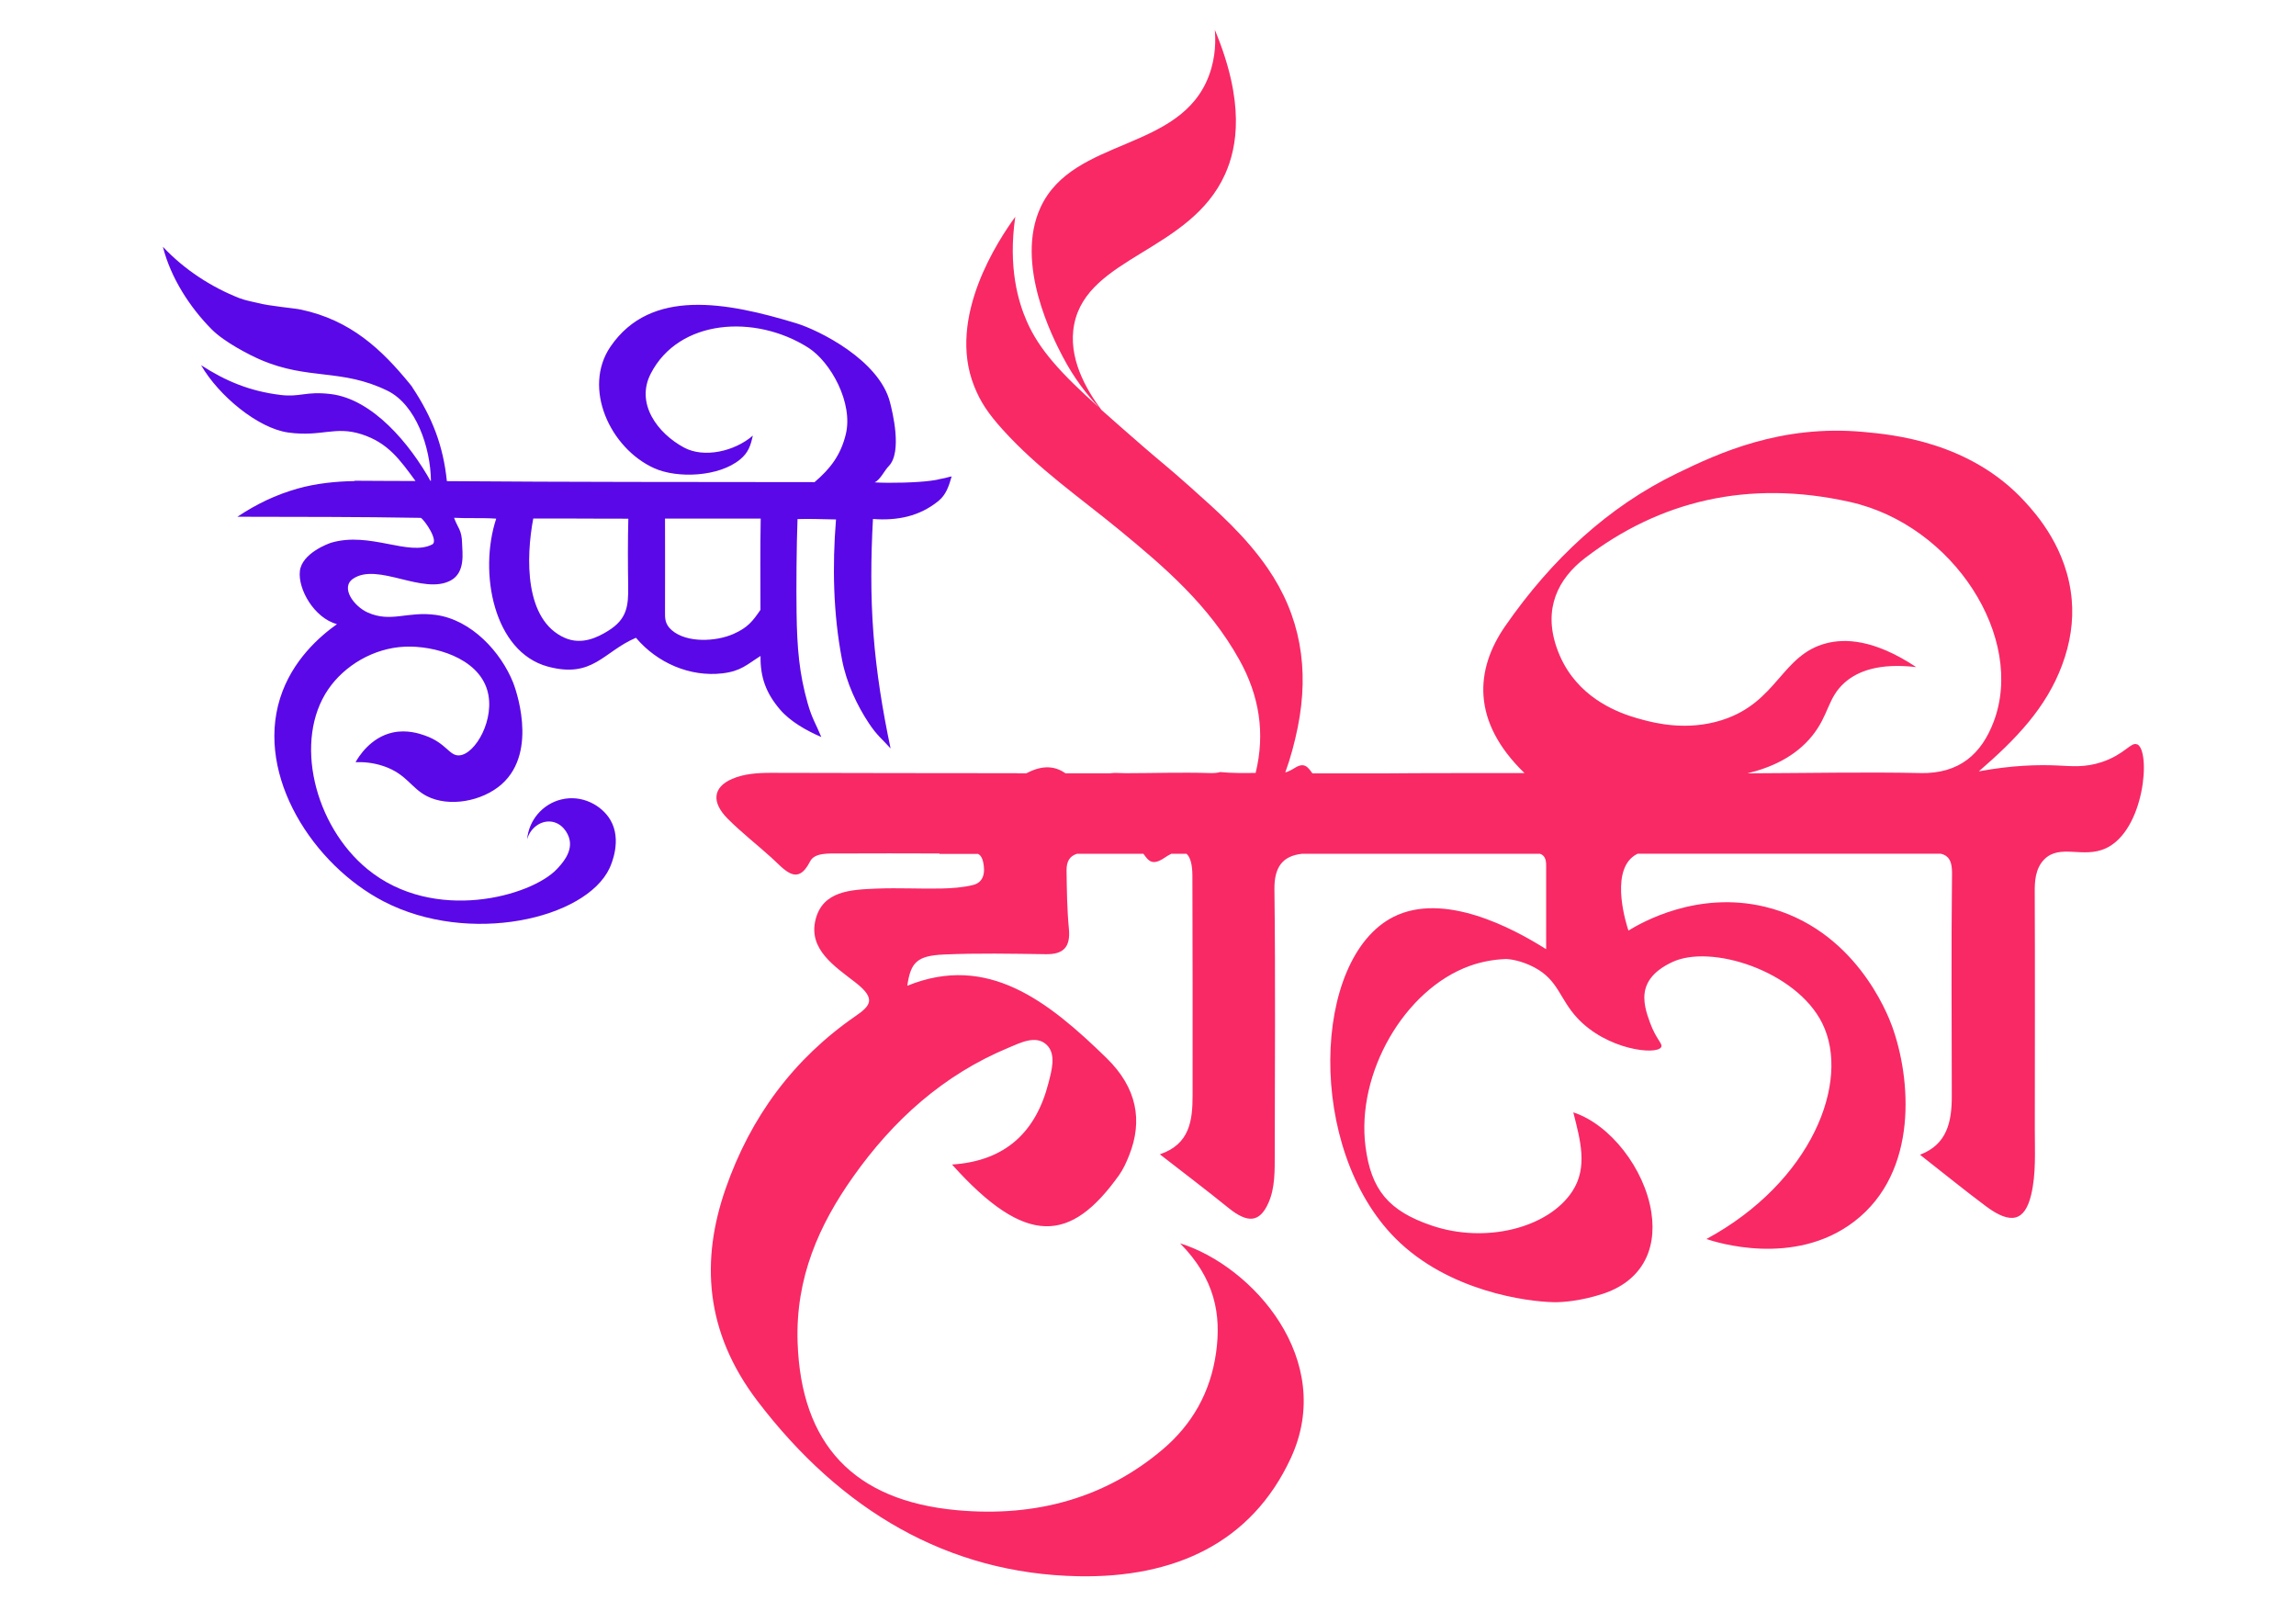<?xml version="1.0" encoding="UTF-8"?>
<svg width="2245" height="1587" version="1.2" viewBox="0 0 1683.8 1190.3" xmlns="http://www.w3.org/2000/svg" zoomAndPan="magnify">
 <defs>
  <clipPath id="a">
   <path d="m119.39 180h578.61v498h-578.61z"/>
  </clipPath>
  <clipPath id="b">
   <path d="m521 21.828h1052v1134.2h-1052z"/>
  </clipPath>
 </defs>
 <g id="c">
  <g clip-path="url(#a)">
   <path d="m653.12 548.83c-5.898-27.98-10.434-55.934-12.586-84.207-2.148-28.27-1.859-55.902-0.348-84.059 17.758 1.336 34.035-1.832 48.047-13.223 5.723-4.648 7.731-11.242 9.676-18.016-3.312 0.668-3.488 1.02-7.234 1.688-3.75 0.668-1.512 0.609-8.402 1.539-9.359 1.277-29.238 1.891-40.777 1.164 4.184-2.066 7.121-8.719 10.203-11.828 10.316-10.402 2.555-40.648 1.074-46.578-7.762-31.324-52.609-53.348-68.824-58.258-51.156-15.547-106.7-26.035-136.2 17.055-20.84 30.395-0.293 74.793 32.172 89.293 16.832 7.523 47.145 6.363 62.754-6.422 6.336-5.172 7.875-10.605 9.418-17.551-13.285 11.535-35.723 16.707-50.488 8.746-19.445-10.488-35.691-32.281-24.355-54.219 20.605-40.012 76.41-43.703 115.36-19.09 16.684 10.547 33.277 40.738 27.641 63.664-3.777 15.398-11.395 25.191-22.875 35.012-89.898-0.117-179.8-0.027-269.66-0.727-2.676-25.832-10.551-46.52-25.316-68.777-0.32-0.492 0.812 0.727-1.977-2.672-20.723-25.34-43.336-46.578-79.695-54.336-5.293-1.133-23.137-2.527-32.148-4.969-1.859-0.496-8.457-1.656-13.02-3.43-20.781-8.195-40.43-20.949-56.125-37.688 5.844 22.984 19.852 44.488 35.75 60.527 9.562 9.645 28.395 19.117 35.895 22.344 35.168 15.137 59.234 6.219 92.98 22.664 20.926 10.199 31.652 41.375 31.973 66.102-3.316 0.438-7.269 0.031-10.812 0.176 3.543 0.176 7.644 0.496 10.867 0.582-15.547-28.07-42.957-60.758-73.648-64.391-18.281-2.18-22.266 2.441-36.711 0.668-22.406-2.758-40.078-10.051-58.273-21.82 12.934 22.461 41.793 46.316 63.914 49.367 24.441 3.371 34.18-4.996 53.77 1.277 19.59 6.305 28.191 18.828 39.586 34.289-15.055 0-29.762-0.148-44.672-0.203 0 0.055 0.027 0.172-0.031 0.23-13.863 0.234-28.512 1.773-41.648 5.492-16.508 4.68-30.258 11.391-44.297 20.688 44.906 0.117 89.668 0 134.57 0.812 3.137 2.125 13.223 17 8.254 19.527-17.238 8.805-45.547-9.645-73.914-1.336-2.062 0.609-21.566 7.699-23.078 20.832-1.512 13.137 10.32 34.258 27.176 38.938-12.352 8.773-32.957 26.414-41.734 54.48-17.848 57.215 24.617 122.16 75.973 148.8 62.781 32.57 148.23 12.812 165.67-24.293 1.281-2.731 9.332-20.746 0.609-35.477-6.305-10.695-20.867-18.742-36.125-14.938-13.605 3.371-23.688 15.168-24.91 29.262 2.324-8.484 9.969-13.859 17.438-13.074 7.644 0.781 12.676 7.785 13.777 13.684 1.746 9.355-6.016 17.578-9.414 21.184-18.691 19.785-90.047 40.039-138.9 0-38.863-31.848-54.441-94.492-28.66-132 11.801-17.172 32.988-30.105 56.066-31.121 21.363-0.93 53.305 7.961 60.426 31.758 6.277 20.98-8.633 47.219-20.547 47.945-7.324 0.434-9.391-9.039-25.113-14.559-3.836-1.363-13.02-4.473-23.484-2.238-16.625 3.547-25.402 18.219-27.41 21.793 5.09-0.203 12.73 0.117 21.191 3.109 16.305 5.781 19.648 15.926 31.129 21.793 16.215 8.281 40.484 3.922 54.816-8.715 27.668-24.469 9.328-72.352 8.457-74.504-8.98-22.488-30.52-46.023-56.562-49.656-21.012-2.934-32.93 5.898-50.137-1.801-10.113-4.535-20.285-18.395-10.578-24.844 18.164-12.059 51.328 12.289 71.527 1.336 10.93-5.93 8.43-20.602 8.312-26.906-0.172-10.344-3.137-11.273-5.898-19.031 10.316 0.578 20.055-0.117 30.895 0.637-13.02 39.547-1.887 97.746 37.844 108.47 33.078 8.922 40.664-10.867 64.641-21.125 15.637 18.512 39.703 28.855 63.332 26.094 13.691-1.598 17.965-6.391 28.047-12.754-0.23 15.398 3.84 27.078 14.332 39.34 7.441 8.691 19.27 15.402 30.227 20.109-3.953-9.707-6.801-13.453-9.969-24.668-6.219-21.969-7.82-40.391-8.168-66.746-0.262-17.52-0.059-48.582 0.699-68.398 9.387-0.348 18.832 0.176 28.223 0.262-2.793 34.23-2.035 69.27 4.387 102.71 3.344 17.406 11.016 33.617 19.766 46.812 6.016 9.035 9.562 11.332 15.957 18.477zm-238.86-81.066c-29.734-12.988-28.602-58.812-23.195-87.551 14.477-0.086 42.145 0.117 53.742 0.117s7.41-0.059 15.984 0.059c-0.434 15.605-0.348 33.969-0.113 48.934 0.23 14.992-0.699 24.695-14.941 33.414-7.324 4.504-19.008 10.488-31.477 5.027zm143.46-20.602c-5.812 8.453-9.359 13.074-19.879 17.723-12.762 5.637-34.184 6.742-45.199-2.758-5.258-4.562-4.941-9.184-4.941-13.398 0-23.621 0.117-45.355 0-68.457 12.152 0.059 33.164 0 43.426 0h24.965 1.773c-0.406 22.289-0.203 44.602-0.172 66.859z" fill="#5a08e8"/>
  </g>
  <g clip-path="url(#b)">
   <path d="m1567.3 545.86c-4.449-2.121-9.039 7.352-25.926 12.961-12.527 4.156-22.148 2.965-32.641 2.5-13.547-0.613-32.934-0.262-57.52 4.301 27.234-23.539 49.379-46.52 61.066-77.93 6.043-16.273 8.426-32.227 7.062-47.918-3.258-37.422-25.898-62.672-34.387-71.941-40.227-43.906-96.816-49.137-118.09-51.082-60.891-5.637-106.67 15.602-137.01 30.336-50.633 24.551-91.992 63.051-125.94 111.95-22 31.703-25.199 69.793 14.07 107.83-36.566 0.09-71.066-0.055-105.33 0.262h-50.141c-3.371-4.648-5.898-8.484-12.992-4.008-2.469 1.57-4.766 2.644-6.945 3.312 3.867-10.637 6.832-21.707 9.129-33.039 8.688-42.973 1.973-81.938-22.121-116.84-16.246-23.535-36.562-41.492-56.91-59.625-16.594-14.816-20.52-17.492-34.645-29.781-11.422-9.938-21.449-18.684-30.344-26.645-11.395-15.258-24.762-38.5-19.879-62.852 9.883-49.453 85.016-53.289 110.56-109.77 9.066-19.992 14.766-52.77-7.469-106.06 0.609 7.062 0.871 19.641-4.215 33.387-20.871 56.34-99.605 45.152-123.55 96.785-19.215 41.438 9.387 96.41 16.07 109.25 8.633 16.594 18.66 29 26.77 37.602-27.93-25.137-43.887-42.336-53.074-63.488-6.16-14.18-13.719-39.285-8.34-76.391-11.684 16.125-50.457 73.426-30.113 124.27 4.535 11.332 9.941 19.645 20.898 31.789 26.016 28.852 56.793 49.918 85.832 73.805 32.898 27.078 65.336 54.801 87.746 95.043 14.59 26.211 19.066 53.727 11.918 82.898-8.691 0.117-17.352 0.203-26.016-0.641-1.859 0.613-4.445 0.844-7.965 0.727-20.488-0.609-40.805 0.09-61.211 0.117-3.922 0-8.223-0.465-11.914 0.09h-32.262c-7.383-5.086-16.277-6.539-28.457-0.176-0.172 0.086-0.434 0.117-0.637 0.176h-5.668c-0.523-0.059-1.047-0.09-1.543-0.09-59.961-0.059-119.89-0.086-179.86-0.262-9.996 0-19.762 0.699-28.422 4.445-14.039 6.074-15.406 17.059-3.082 29.348 9.996 9.996 21.273 18.773 31.797 28.273 9.941 9.008 19.066 21.473 28.484 2.875 3.285-6.477 13.426-5.781 21.332-5.809 24.504-0.117 49.004-0.09 73.508 0v0.289h28.336c1.656 0.871 2.996 2.586 3.723 5.871 1.656 7.555 0.637 15.02-7.559 16.996-7.297 1.773-15.199 2.356-22.988 2.527-15.754 0.32-31.711-0.578-47.379 0.059-19.152 0.785-39.73 1.598-44.992 22.84-5.375 21.762 14.098 34.199 29.27 45.996 15.434 11.973 11.102 17.055 0.059 24.668-45.43 31.352-76.938 73.863-95.305 126.66-18.051 51.863-15.551 104.49 23.453 155.68 61.039 80.109 139.6 126.54 235.14 128.4 70.805 1.367 127.07-24.465 155.88-86.473 33.48-72.059-27.816-140.98-81.152-157.66 25.551 25.887 30.316 52.098 26.422 80.109-4.129 29.492-17.758 52.883-39.18 71.043-41.273 34.984-92.078 49.949-150.94 44.543-75.801-6.945-114.2-48.465-116.78-122.85-1.656-47.566 15.754-86.355 40.75-121.66 29.238-41.32 65.918-74.703 114.28-94.754 8.371-3.488 19.793-9.387 27.586-2.004 7.266 6.856 3.66 19.004 1.363 28.008-9.039 35.395-31.039 57.242-70.742 59.801 54.438 60.699 87.164 57.387 122.54 7.731 3.137-4.418 5.434-9.59 7.469-14.762 9.852-24.902 5.871-49.078-16.77-71.133-42.641-41.52-87.082-76.91-146.05-52.91 2.473-17.145 7.094-22.027 26.711-22.926 24.793-1.105 49.934-0.582 74.988-0.234 13.254 0.203 18.051-5.637 16.828-18.625-1.363-14.324-1.539-28.621-1.715-42.859-0.059-6.625 2.356-10.516 7.703-12.172h48.656c3.894 5.547 6.711 8.918 15.605 2.875 1.746-1.191 3.371-2.148 4.914-2.875h11.102c2.848 2.586 4.273 7.988 4.301 16.066 0.148 53.727 0.234 107.45 0.148 161.15-0.031 18.305-2.008 35.797-24.008 43.18 18.164 14.148 34.41 26.41 50.25 39.254 14.273 11.566 23.02 10.781 29.414-3.719 4.856-10.953 4.566-23.391 4.594-35.68 0.059-64.711 0.551-129.33-0.234-194.16-0.203-16.125 5.844-24.465 20.203-26.062h174.62c3.199 1.164 4.477 3.863 4.449 8.457-0.031 19.555 0 39.109 0 61.512-24.387-15.457-75.078-42.453-112.13-23.621-59.789 30.422-63.914 170.01 1.656 235.71 38.918 38.992 96.844 46.402 116.09 46.75 6.508 0.117 19.703-0.871 35.75-6.07 27.551-8.922 40.227-31.004 35.777-59.887-4.883-31.758-30.023-64.359-57.23-73.254 5.117 20.34 10.871 40.246-0.754 57.969-17.586 26.793-63.449 38.531-103.12 25.047-31.48-10.691-44.414-26.094-48.512-57.879-6.945-53.551 28.398-115.27 76.469-132.53 8.168-2.938 17.238-4.68 26.246-5.027 2.297-0.086 11.309 0.93 21.102 6.129 17.73 9.414 18.34 22.957 31.508 37.137 21.742 23.391 57.957 27.34 61.473 21.387 1.48-2.531-3.606-5.523-8.168-18.047-2.324-6.391-5.812-16.008-3.254-24.988 3.227-11.391 14.91-17.113 19.094-19.148 28.426-13.945 91.469 6.219 110.51 44.66 21.156 42.742-7.879 116.46-84.957 158.18 5.93 2.035 64.262 21.125 108.55-12.957 47.465-36.496 41.391-105.25 27.527-143.25-3.258-8.922-27.469-71.711-93.301-87.461-49.613-11.855-90.391 11.621-99.984 17.492-1.598-4.91-12.934-40.68 2.906-53.898 1.105-0.93 2.387-1.773 3.84-2.473h91.555 130.64c1.223 0.262 3.375 0.844 5.09 2.559 2.324 2.293 3.34 6.074 3.281 12.203-0.637 54.277-0.203 108.7-0.172 163.09 0 18.656-3.371 35.336-23.312 42.891 17.148 13.453 32.555 25.977 48.426 37.832 18.164 13.566 28.422 10.98 33.074-8.371 3.691-15.34 2.676-31.785 2.703-47.973 0-58.258 0.203-116.49-0.059-174.77 0-6.219 0.145-16.477 7.062-23.363 11.512-11.477 28.484-0.434 45.023-8.02 28.57-13.133 33.219-71.508 23.047-76.332zm-159.19 21.008c-40.137-0.84-80.074 0.031-126.66 0.207 17.379-4.156 35.254-12.148 47.695-27.691 12.18-15.199 11.133-27.605 23.484-38.676 9.504-8.512 25.258-14.703 52.664-11.535-31.562-20.922-52.75-20.805-65.742-17.523-33.223 8.43-35.84 43.414-76.82 56.402-25.637 8.133-49.004 2.148-58.102-0.293-9.328-2.496-34.934-9.355-51.969-31.934-4.59-6.102-8.371-13.102-11.129-21.152-9.824-28.59 1.133-50.324 20.867-65.465 54.324-41.668 119.52-57.91 194.39-41.113 76.121 17.082 128.67 99.809 105.25 161.29-8.867 23.273-24.852 38.121-53.887 37.512z" fill="#f82965"/>
  </g>
 </g>
</svg>
